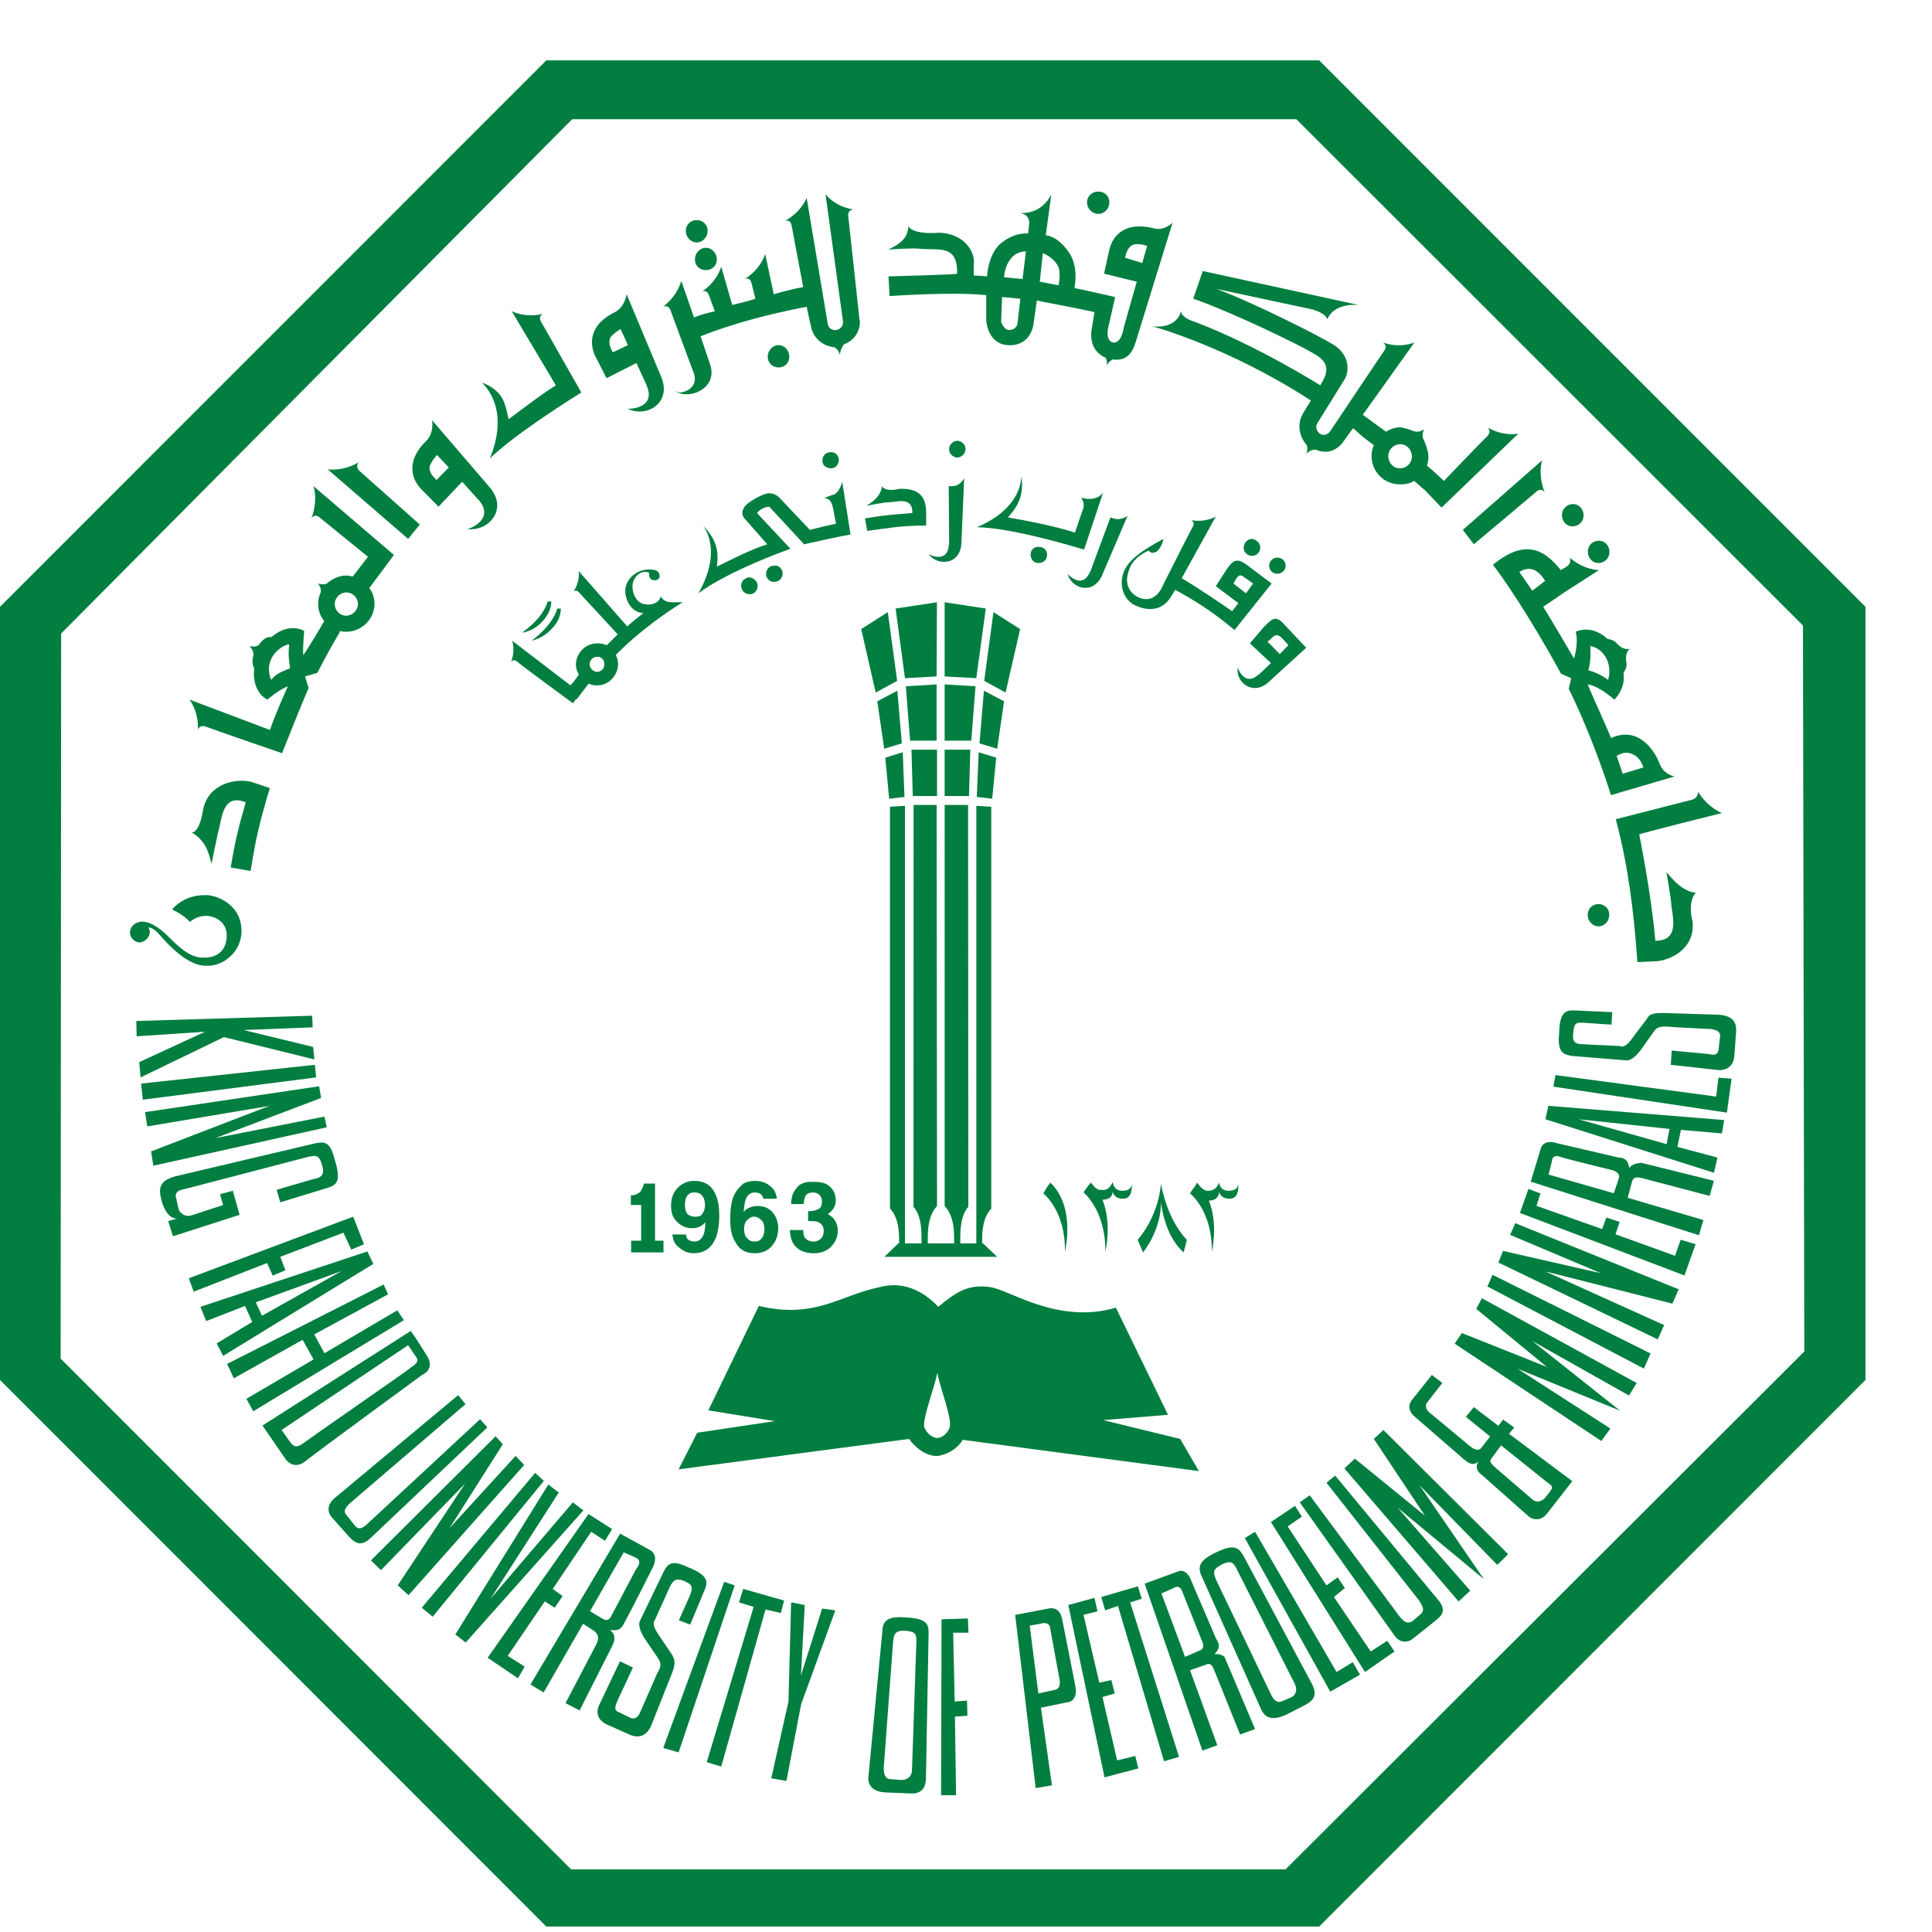 <?xml version="1.0" encoding="utf-8"?>
<!-- Generator: Adobe Illustrator 16.0.4, SVG Export Plug-In . SVG Version: 6.00 Build 0)  -->
<!DOCTYPE svg PUBLIC "-//W3C//DTD SVG 1.1//EN" "http://www.w3.org/Graphics/SVG/1.1/DTD/svg11.dtd">
<svg version="1.1" id="Layer_1" xmlns="http://www.w3.org/2000/svg" x="0px" y="0px"
	 width="300px" height="300px" viewBox="0 0 160 150"
	 xml:space="preserve">
<g>
	<g>
		<polygon fill="#017E40" points="136.693,107.088 123.603,100.574 123.181,101.541 136.14,108.342 		"/>
		<path fill="#017E40" d="M109.249,0H45.242L0,45.251v64.032l45.242,45.264h64.007l45.242-45.264V45.251L109.249,0z
			 M149.424,106.926l-42.962,42.887H47.296L5.022,107.514l0.041-60.049L47.386,4.873h59.973l41.955,41.929L149.424,106.926z"/>
		<g>
			<g>
				<g>
					<path fill="#017E40" d="M71.816,38.967c1.741-0.229,2.797-0.445,4.885-0.445v-1.109c-0.02-1.332-0.626-1.997-2.24-1.927
						c0,0-1.086,0.304-1.435-0.223c0,0,0.036,0.372-0.373,0.894c-0.281,0.367-0.903,0.734-0.903,0.734s1.439-0.293,1.797-0.293
						c0.676,0,2.062-0.518,2.011,0.891h-0.023c-0.588,0.076-1.77,0.076-3.899,0.444L71.816,38.967z"/>
					<g>
						<path fill="#017E40" d="M78.86,35.263c-0.111,0-0.201,0-0.29,0l0.033,4.81h-0.022c-0.071,1.625-1.599,0.885-1.678,0.816
							c0.766,1.035,2.624,0.886,2.715-0.893l0.231-5.396C79.849,34.6,79.526,35.263,78.86,35.263z"/>
						<path fill="#017E40" d="M79.229,32.895c0.37,0,0.706-0.286,0.723-0.658c0.039-0.371-0.243-0.668-0.625-0.738
							c-0.373,0-0.705,0.289-0.724,0.663C78.57,32.529,78.86,32.824,79.229,32.895z"/>
					</g>
				</g>
				<g>
					<path fill="#017E40" d="M92.229,37.933c-0.096,0-0.174-0.083-0.268-0.083l-1.678,4.518h-0.023
						c-0.622,1.479-1.808,0.217-1.85,0.15c0.34,1.257,2.111,1.771,2.852,0.145l2.123-4.958C93.385,37.704,92.87,38.15,92.229,37.933
						z"/>
					<path fill="#017E40" d="M85.993,41.627c0.39,0,0.704-0.223,0.723-0.67c0.022-0.367-0.277-0.662-0.643-0.662
						c-0.372-0.073-0.703,0.221-0.725,0.594C85.332,41.33,85.63,41.627,85.993,41.627z"/>
					<path fill="#017E40" d="M91.356,35.789c0,0-0.476,0.809-1.814,0.43c0,0,0.33,0.447,0.167,0.896
						c-0.056,0.146-0.37,1.035-0.686,1.994c-1.565-0.518-4.209-1.033-5.555-1.26c0,0,0.569-0.588,0.842-1.184
						c0.503-1.031,0.283-2.211,0.283-2.211c-0.041,0.592-0.25,2.734-3.698,4.216c0,0,2.214-0.149,8.885,1.845L91.356,35.789z"/>
				</g>
				<g>
					<path fill="#017E40" d="M108.175,48.643l-2.017-2.136c-0.594-0.518-0.848-0.221-1.515,0.443l-1.133,1.331l1.742,1.629
						l-0.999,0.959h-0.037c-1.125,1.033-1.711-0.518-1.711-0.594c-0.194,1.187,1.196,2.367,2.493,1.266L108.175,48.643z
						 M104.973,48.137l0.351-0.295c0.268-0.302,0.476-0.302,0.765-0.079l0.614,0.665l-0.719,0.738L104.973,48.137z"/>
					<path fill="#017E40" d="M103.687,41.035c0.365,0,0.679-0.297,0.679-0.666c0.025-0.373-0.298-0.67-0.664-0.74
						c-0.387,0-0.687,0.298-0.708,0.74C102.994,40.738,103.314,41.035,103.687,41.035z"/>
					<path fill="#017E40" d="M105.771,42.518c0.388,0,0.702-0.302,0.702-0.668c0-0.372-0.3-0.67-0.683-0.67
						c-0.37,0-0.686,0.298-0.686,0.67C105.103,42.216,105.4,42.518,105.771,42.518z"/>
					<path fill="#017E40" d="M103.142,41.697c-0.662-0.44-1.01-0.367-1.547,0.443l-0.909,1.407l1.871,1.399l-0.514,0.674
						c-0.738-0.523-3.035-2.073-4.179-2.734l2.822-5.107c0,0-0.842,0.521-2.05,0.297c0,0,0.372,0.152,0.156,0.516
						c-0.059,0.079-2.606,5.104-2.631,5.183c-0.626,1.103-1.51,0.882-1.942,0.664c-0.858-0.448-0.963-1.261-0.846-1.776
						c0.11-0.521,0.317-1.405,1.755-2.072c0,0,0.216,0.367,0.667,0.078c0.417-0.299,0.557-1.039,0.557-1.039
						c-0.634,0.367-2.81,1.406-3.289,2.738c-0.505,1.328,0.212,2.51,1.047,2.809c0.489,0.221,1.999,0.734,2.9-0.816l0.314-0.514
						c1.468,0.811,2.866,1.621,4.913,3.328l3.074-3.85L103.142,41.697z M102.151,43.324l0.252-0.438
						c0.224-0.303,0.336-0.303,0.65-0.074l0.72,0.512l-0.588,0.812L102.151,43.324z"/>
				</g>
				<g>
					<path fill="#017E40" d="M68.846,33.785c0.37,0,0.648-0.373,0.625-0.736c-0.035-0.371-0.364-0.668-0.734-0.593
						c-0.391,0-0.667,0.368-0.629,0.739C68.123,33.564,68.458,33.785,68.846,33.785z"/>
					<path fill="#017E40" d="M62.115,44.211c0.37,0,0.651-0.365,0.631-0.733c-0.034-0.372-0.373-0.665-0.739-0.665
						c-0.363,0.074-0.67,0.365-0.626,0.735C61.42,43.99,61.729,44.211,62.115,44.211z"/>
					<path fill="#017E40" d="M64.19,43.178c0.364,0,0.643-0.365,0.625-0.736c-0.033-0.375-0.365-0.667-0.737-0.592
						c-0.393,0-0.669,0.366-0.63,0.734C63.471,42.957,63.802,43.249,64.19,43.178z"/>
					<path fill="#017E40" d="M69.235,38.371c-1.089,0.221-2.163,0.514-2.163,0.514l-2.442-2.582c0,0-0.369-0.514-1.051-0.443
						c-0.444,0.07-1.238,0.516-1.611,0.807c-0.402,0.295-0.698,0.822-0.313,1.267l1.886,2.14c-1.573,0.518-2.941,1.258-4.175,1.852
						c0,0,0.131-0.814,0-1.408c-0.224-1.182-1.112-1.924-1.112-1.924c0.333,0.447,1.425,2.297-0.417,5.545
						c0,0,1.939-1.619,7.624-3.695l-2.767-2.953c0.15-0.227,0.613-0.527,1.015-0.527l2.882,3.111
						c1.023-0.221,2.625-0.593,3.845-0.812l-0.687-4.367c0,0-0.165,0.742-0.625,1.037c-0.523,0.15-0.977,0.373-0.977,0.373
						s0.603-0.299,0.832,0.738L69.235,38.371z"/>
				</g>
				<g>
					<path fill="#017E40" d="M56.54,44.877h-0.887c-0.779,0-0.929-0.518-0.929-0.518c-0.078,0.518-0.721,0.816-1.369,0.671
						c-0.536-0.083-0.943-0.671-0.977-1.409c-0.018-0.883,0.775-1.48,1.388-1.18c-0.075,0.297,0.107,0.587,0.29,0.587
						c0.243,0.077,0.589,0,0.571-0.366c-0.033-0.371-0.366-0.446-0.381-0.446c-1.259-0.292-2.405,0.597-2.461,1.63
						c-0.04,0.961,0.611,1.923,1.499,1.923c-0.484,0.372-0.941,0.738-1.334,1.112l-4.026-4.59c0,0,0.148,0.814-0.426,1.699
						c0,0,0.221-0.216,0.456,0.073c0.189,0.226,2.133,2.294,3.203,3.477c-0.388,0.368-0.683,0.672-0.902,0.888
						c-0.209-0.072-0.428-0.146-0.668-0.146c-0.961-0.069-1.811,0.669-1.886,1.629c-0.033,0.365,0.075,0.666,0.239,0.959
						c-0.22,0.295-0.474,0.672-0.701,0.888l-4.825-3.699c0,0,0.294,0.817-0.098,1.773c0,0,0.171-0.297,0.471-0.073
						c0.312,0.299,4.659,3.479,4.659,3.479l0.221-0.299c0.052,0,0.108-0.077,0.127-0.077c0.13-0.142,0.551-0.74,0.961-1.249
						c0.167,0.07,0.354,0.146,0.551,0.146c0.966,0.074,1.793-0.667,1.873-1.631c0.033-0.295-0.037-0.592-0.183-0.887
						C52.949,47.25,55.312,45.621,56.54,44.877z M49.403,50.646c-0.354-0.07-0.593-0.371-0.574-0.663
						c0.017-0.372,0.317-0.595,0.667-0.595c0.329,0,0.59,0.299,0.548,0.668C50.034,50.43,49.731,50.646,49.403,50.646z"/>
					<g>
						<path fill="#017E40" d="M43.229,47.393c0,0,1.699-1.106,2.129-2.586h0.291c0,0,0.094,0.738-0.7,1.625
							C44.168,47.319,43.229,47.393,43.229,47.393z"/>
						<path fill="#017E40" d="M44.021,48.058c0,0,1.703-1.177,2.132-2.661h0.287c0,0,0.079,0.811-0.697,1.623
							C44.963,47.908,44.021,48.058,44.021,48.058z"/>
					</g>
				</g>
			</g>
			<g>
				<path fill="#017E40" d="M70.251,12.93c-0.074-0.584,0.429-0.584,0.429-0.584c-1.558-0.229-2.314-1.26-2.314-1.26l1.442,10.499
					c0.056,0.368-0.183,0.667-0.52,0.744c-0.376,0.067-0.69-0.153-0.739-0.522l-1.743-10.423c0,0-0.436,1.181-1.824,1.919
					c0,0,0.464-0.217,0.576,0.37c0.032,0.218,0.532,2.812,0.96,5.099c-0.831,0.154-1.667,0.37-2.44,0.598l-0.705-3.328
					c0,0-0.367,1.256-1.701,2.067c0,0,0.442-0.22,0.574,0.376c0.056,0.221,0.202,0.812,0.313,1.254
					c-0.648,0.219-1.33,0.37-1.92,0.518l-0.91-3.176c0,0-0.285,1.176-1.583,2.062c0,0,0.426-0.216,0.592,0.376
					c0.072,0.221,0.462,1.256,0.462,1.256c-0.597,0.142-1.203,0.291-1.725,0.516l-1.056-3.033c0,0-0.257,1.188-1.51,2.147
					c0,0,0.443-0.224,0.623,0.3c0.042,0.144,1.943,5.246,1.943,5.246c0.212,0.594-0.031,1.409-1.128,1.553
					c-0.148,0-0.292-0.073-0.442-0.144c0.294,0.216,0.611,0.296,0.943,0.296c1.13,0,2.423-0.887,1.995-2.371l-0.823-2.437
					c2.619-1.04,5.703-1.856,8.786-2.443c0.194,0.961,0.358,1.62,0.358,1.62c0.146,0.896,0.884,1.559,1.748,1.704
					c0.485,0,0.653,0.672,0.653,0.672c0-0.366,0.205-0.746,0.332-0.892c0.851-0.295,1.369-1.111,1.313-1.996l-0.02,0.073
					C71.191,21.585,70.303,13.303,70.251,12.93z"/>
				<path fill="#017E40" d="M90.955,12.714c0.518,0,0.917-0.442,0.917-0.962c0-0.522-0.399-0.889-0.917-0.889
					c-0.507,0-0.933,0.366-0.933,0.889C90.022,12.271,90.448,12.714,90.955,12.714z"/>
				<path fill="#017E40" d="M122.056,40.072l-0.911-1.188l6.562-5.759c0,0-0.383,1.179,0.227,2.663c0,0-0.242-0.445-0.688-0.077
					C126.824,36.08,122.056,40.072,122.056,40.072z"/>
				<path fill="#017E40" d="M34.763,38.441L33.8,39.629l-6.669-5.765c0,0,1.235,0.22,2.603-0.597c0,0-0.383,0.297,0.042,0.739
					L34.763,38.441z"/>
				<path fill="#017E40" d="M57.698,15.078c0.499,0,0.905-0.443,0.905-0.959c0-0.52-0.406-0.891-0.905-0.891
					c-0.5,0-0.902,0.371-0.902,0.891C56.796,14.635,57.199,15.078,57.698,15.078z"/>
				<path fill="#017E40" d="M58.456,17.371c0.503,0,0.91-0.365,0.91-0.887c0-0.516-0.406-0.964-0.91-0.964
					c-0.5,0-0.906,0.448-0.906,0.964C57.549,17.006,57.956,17.371,58.456,17.371z"/>
				<path fill="#017E40" d="M64.479,25.43c0.503,0,0.888-0.367,0.888-0.887c0-0.51-0.385-0.961-0.888-0.961
					c-0.496,0-0.901,0.451-0.901,0.961C63.579,25.062,63.984,25.43,64.479,25.43z"/>
				<path fill="#017E40" d="M20.755,67.132c0.429-2.659,0.687-3.841,1.589-6.868l-1.555-0.521c-1.309-0.295-3.47,0.15-3.952,2.214
					c0,0-0.242,1.928-0.963,2.007c0,0,0.483,0.143,1.041,0.954c0.365,0.518,0.604,1.628,0.604,1.628s0.426-2.146,0.553-2.661
					c0.306-0.958,0.306-3.253,2.277-2.437l0,0c-0.221,0.886-0.723,2.213-1.242,5.397L20.755,67.132z"/>
				<path fill="#017E40" d="M51.893,19.369c0,0-0.129,1.034-0.958,1.478c-1.995,0.96-2.197,2.443-1.648,3.624l0.946,1.848
					l2.472-1.256l0.817,1.775l0.02,0.073c0.85,1.919-1.462,1.993-1.593,1.919c1.551,0.817,3.754-0.438,2.792-2.66L51.893,19.369z
					 M50.754,24.176c-0.263-0.448-0.356-0.812-0.225-1.184c0.126-0.298,0.864-0.74,0.864-0.74l0.611,1.33L50.754,24.176z"/>
				<path fill="#017E40" d="M35.78,29.797c0,0,0.202,1.025-0.466,1.701c-1.604,1.551-1.345,3.027-0.455,3.987l1.457,1.476
					l1.958-2.068l1.331,1.482h0.018c1.42,1.629-0.757,2.438-0.925,2.438c1.743,0.227,3.434-1.623,1.846-3.469L35.78,29.797z
					 M36.15,34.752c-0.389-0.377-0.59-0.668-0.576-1.035c0.022-0.371,0.612-1.039,0.612-1.039l0.981,1.039L36.15,34.752z"/>
				<path fill="#017E40" d="M44.818,21.658c-0.296-0.515,0.164-0.668,0.164-0.668c-1.514,0.374-2.604-0.217-2.604-0.217l3.657,6.138
					c-0.959,0.591-2.439,1.692-3.916,2.81c0,0-0.236-1.329-0.595-1.851c-0.588-0.884-1.605-1.179-1.605-1.179
					c0.592,0.592,2.18,2.509,0.648,6.287c0,0,1.46-1.631,7.575-5.477C48.142,27.502,45.115,22.176,44.818,21.658z"/>
				<path fill="#017E40" d="M97.109,13.447c0,0-0.742,0.744-1.627,0.443c-2.163-0.514-3.271,0.445-3.61,1.773l-0.441,2l2.711,0.665
					l-1.07,3.771c0,0-0.182,1.408-0.921,1.264c-0.72-0.226-0.313-1.481-0.313-1.481l0.512-2.284c0,0-2.953-0.672-3.377-0.746
					c0,0,0.443-1.846-0.561-3.102c-0.913-1.26-1.804-1.26-1.804-1.26l0.458-3.404c0,0-0.664,1.628-2.545,1.554h-0.019
					c-0.019,0-0.019,0,0,0c0.275,0.074,0.83,0.216,0.719,1.033l-0.074,0.663c0,0-1.168-0.145-2.351,0.895
					c-0.997,0.954-1.051,2.658-1.051,2.658s-0.849-0.074-1.107-0.074l0.02-1.261c-0.095-1.033-1.041-2.218-2.886-2.284
					c0,0-2.05,0.221-2.547-0.523c0,0,0,0.668-0.443,1.115c-0.482,0.514-1.235,0.803-1.235,0.803s2.062-0.144,2.58-0.068
					c1.738,0.154,3.166-0.365,3.14,2.068c0,0.076-5.684,0.225-5.684,0.225l0.085,1.629c0,0,5.27-0.376,8.008-0.074v2.068
					c0,0,0.07,1.926,1.747,2.07c1.948,0.146,2.162-1.7,2.162-1.7l0.281-1.997c1.014,0.224,3.158,0.592,4.772,0.962l-0.227,1.405
					c0,0-0.388,1.703,1.132,2.361c0.165,0.229,0.146,0.524,0.085,0.67c0,0,0.208-0.366,0.522-0.516
					c1.168,0.149,1.638-0.521,1.94-1.555C94.09,23.213,96.939,13.968,97.109,13.447z M84.259,21.807c0,0-0.071,0.522-0.683,0.522
					c-0.44,0-0.667-0.671-0.667-0.671l0.078-2.061l1.515,0.141L84.259,21.807z M84.683,18.108l-1.531-0.145
					c0.085-1.108,0.681-2.144,1.811-2.144L84.683,18.108z M87.662,18.629l-1.551-0.3l0.251-2.36c0.58,0.216,1.058,0.66,1.279,1.111
					C87.882,17.664,87.662,18.629,87.662,18.629z M93.161,16.338c0.137-0.518,0.261-0.817,0.596-1.037
					C94.261,15.078,95,15.375,95,15.375l-0.403,1.408L93.161,16.338z"/>
				<path fill="#017E40" d="M14.252,70.318c1.067,0.514,1.475,1.033,1.475,1.033c1.188-1.033,3.012-0.367,3.049,1.038
					c0.032,1.769-1.37,1.917-1.807,1.917c-0.505,0-1.277,0.072-2.98-1.703c-1.864-1.844-2.714-1.252-3.064-0.887c0,0,0,0,0.019,0
					c-0.117,0.152-0.183,0.301-0.183,0.521c0.014,0.445,0.38,0.812,0.846,0.812c0.445-0.073,0.813-0.446,0.799-0.884
					c0-0.148-0.056-0.221-0.116-0.367c0.411,0.07,0.598,0.219,1.369,1.111c1.648,1.767,2.793,2.14,3.624,2.066
					c1.164,0,2.757-1.107,2.718-2.959c-0.06-2.221-2.217-2.955-3.083-2.884C15.137,69.134,14.252,70.318,14.252,70.318z"/>
				<path fill="#017E40" d="M123.178,30.386c0,0,0.411,0.291-0.016,0.745c-0.614,0.59-3.583,3.695-3.583,3.695
					c-0.25-0.227-0.764-0.742-1.405-1.262c0.075-0.219,0.126-0.516,0.126-0.74c0.01-0.518-0.385-1.403-0.385-1.403
					c-0.25-0.372,0.031-0.886,0.031-0.886s-0.383,0.371-0.959,0.142c-0.312-0.142-0.645-0.216-1.018-0.291
					c-0.443,0-0.841,0.149-1.181,0.365c-0.426-0.29-1.925-1.401-1.925-1.401l4.273-5.986c0,0-1.149,0.517-2.625,0
					c0,0,0.443,0.219,0.131,0.67c-0.262,0.366-4.456,6.644-4.456,6.644c-0.188,0.302-0.588,0.454-0.892,0.229
					c-0.287-0.229-0.376-0.598-0.179-0.889l2.159-3.475c0.497-0.667,0.589-2.144-0.904-3.035c-1.213-0.738-6.615-3.474-9.635-4.582
					l7.952,1.7c0.998,0.289,1.186,0.663,1.237,0.815c0,0,0.392-1.333,2.588-1.186l-12.903-2.808l-0.792,2.29
					c2.383,0.809,6.693,2.807,9.265,4.142c1.141,0.663,2.513,1.112,1.254,3.031c0,0-5.139-3.258-10.374-5.253
					c0,0-1.103-0.294-1.156-0.885c0,0-0.249,1.479-2.37,1.25c0,0,6.301,1.704,13.124,6.147l-0.63,1.029
					c-0.491,0.817-0.389,1.778,0.172,2.521c0.326,0.299,0.071,0.888,0.071,0.888c0.216-0.302,0.604-0.372,0.789-0.372
					c0.835,0.372,1.68,0.145,2.239-0.595l0,0l0.852-1.181c0,0,0.333,0.29,0.832,0.737c0.187,0.149,0.495,0.37,0.888,0.667
					c-0.116,0.296-0.188,0.591-0.188,0.889c0,1.33,1.056,2.363,2.345,2.363c0.447,0,0.841-0.07,1.186-0.291
					c0.48,0.437,0.828,0.734,0.854,0.734l1.413,1.48l6.366-6.135C125.751,30.906,124.549,31.198,123.178,30.386z M115.933,33.785
					c-0.536,0-0.961-0.439-0.961-1.031c0-0.518,0.452-0.967,0.981-0.967c0.544,0,0.977,0.449,0.977,1.037
					C116.911,33.346,116.497,33.785,115.933,33.785z"/>
				<g>
					<path fill="#017E40" d="M132.383,71.717c0.496,0,0.891-0.436,0.891-0.957c0-0.514-0.396-0.888-0.891-0.888
						c-0.497,0-0.898,0.374-0.898,0.888C131.485,71.281,131.886,71.717,132.383,71.717z"/>
					<path fill="#017E40" d="M139.164,68.394c-0.519-0.372-1.159-1.181-1.159-1.181s0.35,2,0.388,2.51
						c0.071,1.109,0.81,3.188-1.312,3.188v-0.078c-0.321-3.77-1.327-8.727-1.327-8.727c-0.03-0.067,6.849-1.772,6.849-1.772
						s-1.182-0.446-1.976-1.775c0,0,0.044,0.512-0.492,0.665l-6.324,1.621c0.112,0.447,0.238,0.895,0.37,1.484l0,0
						c0.519,2.217,1.091,5.469,1.42,10.349l1.622-0.073c1.353-0.146,3.187-1.183,2.946-3.322c0,0-0.46-1.484,0.269-2.371
						C140.437,68.91,139.958,68.984,139.164,68.394z"/>
					<path fill="#017E40" d="M130.224,38.592c0.491,0,0.91-0.363,0.92-0.888c0.016-0.515-0.364-0.96-0.869-0.96
						c-0.492,0-0.899,0.371-0.924,0.885C129.34,38.15,129.724,38.592,130.224,38.592z"/>
					<path fill="#017E40" d="M132.371,41.627c0.493,0,0.903-0.37,0.917-0.889c0.019-0.517-0.364-0.958-0.864-0.958
						c-0.506,0-0.924,0.37-0.924,0.888C131.485,41.18,131.864,41.627,132.371,41.627z"/>
					<path fill="#017E40" d="M137.446,58.263c-0.531-1.405-1.939-3.103-4.028-2.141c-0.216-0.599-1.644-3.702-1.934-4.44
						c0.861,0.075,2.213,1.256,2.213,1.256s0.961-0.889,0.754-2.214c0,0,0.317-0.448,0.246-0.813
						c-0.172-0.96,0.306-1.188,0.306-1.188s-0.552,0.228-1.164-0.511c-0.22-0.229-0.716-0.304-0.716-0.304
						c-1.371-1.256-2.625-0.589-2.625-0.589c0.254,0.962-0.146,2.215-0.146,2.215c-1.592-2.732-2.549-4.283-2.549-4.283l1.74-1.188
						l2.878-1.848c0,0-1.238,0-2.428-1.036c0,0,0.228,0.447-0.261,0.744c-0.088,0.076-0.253,0.143-0.473,0.292
						c-1.406-1.774-3.008-2.587-5.623-0.441c1.718,2.216,4.202,6.362,5.641,9.023l0.842,0.366l-0.201,0.885
						c2.091,4.221,3.497,8.8,3.497,8.8l5.269-1.545C138.687,59.304,137.779,59.152,137.446,58.263z M131.7,48.502
						c0,0,0.869,0.073,1.373,1.109c0.417,0.965,0.09,1.697,0.09,1.697s-0.44-0.439-1.63-0.811
						C131.533,50.498,131.794,49.831,131.7,48.502z M125.825,42.367c0.942-0.593,1.643-0.076,2.136,0.738l-1.062,0.814
						L125.825,42.367z M134.385,59.077l-0.503-1.479c0.532-0.3,0.92-0.37,1.462-0.068c0.554,0.289,0.755,1.029,0.755,1.029
						L134.385,59.077z"/>
				</g>
				<path fill="#017E40" d="M32.623,40.957l-6.656-5.694c0,0,0.403,1.193-0.182,2.67c0,0,0.24-0.444,0.678-0.083l4.012,3.26
					l-1.256,1.629h0.033c-0.182,0-0.364-0.076-0.549-0.076c-0.646,0-1.22,0.295-1.642,0.662c-0.28,0.153-0.724,0-0.724,0
					s0.313,0.371,0.22,0.739c-0.13,0.296-0.206,0.593-0.206,0.967c0,0.515,0.187,1.036,0.502,1.401
					c-0.368,0.666-1.722,2.887-1.739,2.808c-0.052-0.597,0.077-1.989,0.077-1.989c-0.816-0.448-1.871-0.23-2.714,0.513
					c-0.376-0.075-0.76,0.221-1.059,0.665c-0.328,0.215-0.757,0.074-0.757,0.074s0.37,0.373,0.331,0.737
					c-0.123,0.448-0.106,0.817,0.06,1.112c-0.13,1.11,0.236,2.144,1.089,2.586c0,0,0.829-0.738,1.701-1.106
					c0,0-1.018,2.222-1.483,3.62l-6.667-2.514c0,0,0.772,0.963,0.701,2.514c0,0,0.071-0.438,0.611-0.291
					c0.537,0.216,6.353,2.217,6.353,2.217s1.616-4.069,2.2-5.402l-0.293-0.956l1.018-0.295c0.645-1.256,1.256-2.368,1.79-3.259
					l0.093-0.215c0.168,0.069,0.334,0.069,0.503,0.069c1.271,0,2.329-1.033,2.348-2.289c0-0.519-0.164-0.967-0.427-1.335
					L32.623,40.957z M23.305,50.646c-0.519,0.223-0.846,0.662-0.846,0.662c-0.317-0.732-0.191-1.398,0.051-1.841
					c0.235-0.448,0.87-1.04,1.442-1.112c0,0-0.077,0.595-0.037,1.112c0.037,0.363,0.108,0.884,0.108,0.884
					S23.604,50.498,23.305,50.646z M28.667,45.989c-0.519,0-0.948-0.444-0.948-0.959c0-0.519,0.445-0.967,0.97-0.967
					c0.529,0,0.958,0.448,0.958,0.967C29.625,45.545,29.199,45.989,28.667,45.989z"/>
			</g>
		</g>
		<g>
			<path fill="#017E40" d="M130.213,117.662l-5.242-3.92l0.429-0.518l-0.917-0.66l-0.392,0.516l-2.032-1.547l-0.665,0.803
				l2.011,1.629l-0.75,0.965c-0.301,0.369-0.894-0.146-0.894-0.146l-3.295-2.736c-0.531-0.373-0.34-0.816-0.34-0.816l1.323-1.699
				l-0.87-0.666c0,0-1.532,1.922-1.583,1.992c-0.723,0.816,0.183,1.479,0.183,1.479l4.098,3.553c0.596,0.514,0.893,0.367,1.17,0.152
				c-0.462,0.662,0.277,1.105,0.277,1.105l3.917,3.477c0,0,0.817,0.588,1.495-0.297L130.213,117.662z M128.445,118.402
				c-0.033,0.074-0.511,0.666-0.511,0.666c-0.513,0.52-0.977,0.152-0.977,0.152l-3.015-2.592c-0.519-0.443-0.593-0.588-0.445-0.814
				l0.816-1.115l3.695,2.963C128.262,117.887,128.715,118.033,128.445,118.402z"/>
			<path fill="#017E40" d="M133.526,78.822l-3.313-0.15c-0.601,0-1.065,0.291-1.086,1.846c-0.16,1.556,0.24,1.773,0.996,1.927
				l4.549,0.37c0,0,0.462,0.146,1.226-0.887l1.158-1.623c0.348-0.379,0.763-0.303,1.844-0.227l2.851,0.146
				c0.329,0.081,0.718,0.146,0.702,0.591l-0.123,1.036c-0.022,0.44-0.283,0.594-0.799,0.44l-3.087-0.288l-0.074,1.183l4.007,0.438
				c0.925,0,1.238-0.662,1.261-1.26l0.144-1.994c0.033-0.887-0.495-1.258-1.405-1.333l-4.47-0.142c-0.734,0-1.238,0-1.439,0.367
				l-1.334,1.778c-0.63,0.888-0.977,0.587-0.977,0.587l-3.031-0.146c-0.72,0-0.928-0.223-0.835-0.964
				c0.075-0.735,0.137-0.885,0.983-0.807l2.178,0.146L133.526,78.822z"/>
			<polygon fill="#017E40" points="140.421,98.039 139.184,97.672 138.72,98.998 133.789,97.221 134.13,96.193 133.035,95.83 
				132.681,96.787 127.246,94.863 127.577,93.836 126.579,93.463 125.874,95.451 139.5,100.629 			"/>
			<polygon fill="#017E40" points="143.403,84.332 142.315,84.25 142.125,85.814 128.815,84.031 128.647,84.992 143.012,87.143 			
				"/>
			<polygon fill="#017E40" points="135.547,109.537 122.724,102.514 122.256,103.396 128.099,108.201 121.065,105.396 
				120.471,106.277 132.614,114.336 133.367,113.307 125.678,108.352 134.166,111.828 126.902,106.059 134.903,110.57 			"/>
			<path fill="#017E40" d="M135.991,92.566l5.593,1.475l0.354-1.254l-5.987-1.482c0,0-0.809,0-1.011,0.441
				c-0.06-0.291-0.138-0.881-0.892-0.881l-5.07-1.182c0,0-1.173-0.447-1.402,0.514l-0.809,2.662l13.929,4.436l0.373-1.258
				l-6.268-1.84l0.354-1.338C135.29,92.418,135.618,92.492,135.991,92.566z M133.647,93.82l-5.399-1.547l0.277-1.111
				c0,0,0-0.592,0.637-0.371c0.671,0.219,4.313,1.104,4.313,1.104s0.734,0.158,0.597,0.672L133.647,93.82z"/>
			<polygon fill="#017E40" points="124.088,99.557 137.286,105.92 137.818,104.738 127.984,100.295 138.5,102.961 139.02,101.775 
				125.489,96.301 125.061,97.268 132.584,100.443 124.472,98.594 			"/>
			<path fill="#017E40" d="M142.602,88.865l0.189-1.107l-14.562-1.178l-0.243,1.111l13.955,4.434l0.291-1.26l-3.317-0.887
				l0.294-1.406L142.602,88.865z M138.02,89.752l-7.295-2.061l7.536,0.803L138.02,89.752z"/>
			<g>
				<polygon fill="#017E40" points="26.076,83.182 26.184,84.225 11.831,86.072 11.685,84.738 				"/>
				<polygon fill="#017E40" points="26.426,84.959 12.014,87.102 12.196,88.285 22.307,86.586 12.513,90.354 12.699,91.539 
					27.061,88.357 26.869,87.471 17.851,89.248 26.594,85.926 				"/>
				<polygon fill="#017E40" points="11.644,84.225 18.542,80.889 26.038,82.738 25.931,81.702 20.163,80.301 25.894,80.08 
					25.855,79.117 11.291,79.553 11.315,80.822 16.982,80.444 11.531,82.961 				"/>
				<path fill="#017E40" d="M19.845,95.607l-0.566-1.992l-1.06,0.289l0.258,0.889l-2.696,0.885
					c-0.406,0.082-0.882-0.148-0.999-0.584l-0.201-0.891c-0.15-0.52,0.333-0.67,0.756-0.74l10.186-2.658
					c0.696-0.146,0.939-0.146,1.182,0.803c0.204,0.746-0.22,0.967-0.775,1.041l-3.016,0.885l0.297,1.039l3.849-1.178
					c0.79-0.227,1.199-0.521,0.719-2.156c-0.389-1.547-0.719-1.77-1.703-1.547l-11.604,2.736c-0.939,0.297-1.41,0.658-1.147,1.775
					c0,0,0.331,1.779,1.364,1.699l-0.757,0.223l0.391,1.256L19.845,95.607z"/>
			</g>
			<path fill="#017E40" d="M109.853,117.793l7.616,9.686c0.414,0.596,0.503,0.885,0.198,1.188l-0.679,0.582
				c-0.465,0.297-0.81,0-1.181-0.51l-7.342-9.906l-0.823,0.586l7.781,10.943c0.42,0.666,1.051,0.742,1.55,0.373l1.869-1.486
				c0.543-0.439,0.94-0.812,0.364-1.625l-8.633-10.42L109.853,117.793z"/>
			<path fill="#017E40" d="M76.902,130.289c0.019-0.744-0.129-1.256-1.812-1.334c-1.62-0.146-1.976,0.293-2.013,1.104l-1.163,12.135
				c-0.06,0.889,0.682,1.256,1.592,1.256l1.77,0.07c0.903,0.074,1.354-0.289,1.405-1.176L76.902,130.289z M74.669,142.412
				l-0.923-0.068c-0.468,0-0.576-0.521-0.557-0.963l0.775-10.428c0.072-0.664,0.172-0.961,1.112-0.895
				c0.755,0.084,0.845,0.303,0.812,0.969l-0.364,10.648C75.497,142.125,75.105,142.412,74.669,142.412z"/>
			<path fill="#017E40" d="M102.981,123.85c-0.391-0.662-0.772-1.031-2.259-0.291c-1.476,0.668-1.543,1.258-1.197,1.996
				l4.956,11.094c0.406,0.805,1.201,0.736,2.014,0.365l1.59-0.811c0.809-0.445,0.975-0.887,0.59-1.699L102.981,123.85z
				 M106.989,135.537l-0.85,0.373c-0.41,0.141-0.678-0.152-0.887-0.594l-4.53-9.461c-0.276-0.668-0.312-0.893,0.541-1.334
				c0.679-0.295,0.888-0.15,1.201,0.51l4.754,9.4C107.418,134.793,107.4,135.316,106.989,135.537z"/>
			<polygon fill="#017E40" points="80.116,137.09 80.087,135.838 79.064,135.91 78.938,130.215 80.206,130.215 80.153,129.033 
				77.973,129.105 77.939,143.67 79.177,143.67 79.083,137.164 			"/>
			<path fill="#017E40" d="M89.047,134.576l-1.095-5.543c0,0-0.164-1.035-1.125-0.818l-2.754,0.523l1.699,14.344l1.345-0.23
				l-0.912-6.426l2.158-0.447C88.362,135.979,89.325,135.979,89.047,134.576z M87.346,134.951l-1.353,0.295l-0.718-5.621l0.89-0.152
				c0.443-0.148,0.753,0,0.791,0.297l0.812,4.438C87.768,134.207,87.863,134.867,87.346,134.951z"/>
			<polygon fill="#017E40" points="94.271,141.451 94.019,140.422 92.517,140.785 91.301,135.537 92.319,135.246 92.037,134.133 
				91.04,134.355 89.732,128.738 90.891,128.436 90.637,127.328 88.472,127.922 91.473,142.193 			"/>
			<polygon fill="#017E40" points="115.486,131.77 114.882,130.883 113.518,131.77 110.469,127.256 111.374,126.514 
				110.781,125.627 109.853,126.293 106.636,121.412 107.817,120.6 107.243,119.711 105.252,121.045 113.042,133.469 			"/>
			<polygon fill="#017E40" points="112.627,133.689 112.033,132.652 110.688,133.469 103.939,121.855 103.091,122.375 
				110.166,135.096 			"/>
			<polygon fill="#017E40" points="97.643,140.494 93.594,127.703 94.556,127.402 94.236,126.375 91.205,127.256 91.525,128.363 
				92.586,127.998 96.401,140.861 			"/>
			<polygon fill="#017E40" points="124.9,123.711 114.565,113.424 113.775,114.166 118.007,120.525 112.201,115.795 
				111.336,116.611 120.794,127.623 121.761,126.734 115.751,119.865 122.89,125.779 117.564,118.008 123.997,124.598 			"/>
			<path fill="#017E40" d="M100.558,133.322l2.144,5.322l1.237-0.449l-2.531-5.982c0,0-0.373-0.299-0.835-0.223
				c0.201-0.221,0.618-0.592,0.149-1.256l-2.028-4.73c0,0-0.354-1.26-1.259-0.816l-2.64,0.959l4.782,13.828l1.235-0.441
				l-2.255-6.211l1.268-0.445C100.26,132.652,100.41,132.951,100.558,133.322z M98.139,132.213l-1.954-5.252l1.011-0.447
				c0,0,0.485-0.367,0.716,0.297c0.239,0.592,1.654,4.143,1.654,4.143s0.277,0.59-0.228,0.74L98.139,132.213z"/>
			<path fill="#017E40" d="M57.159,129.545l1.263-3.031c0.206-0.594,0.109-1.1-1.387-1.697c-1.349-0.66-1.722-0.369-2.087,0.371
				l-1.96,4.061c0,0-0.263,0.449,0.425,1.486l1.111,1.627c0.35,0.59,0.093,0.811-0.117,1.258l-1.419,3.248
				c-0.131,0.297-0.408,0.586-0.832,0.369l-0.91-0.443c-0.406-0.145-0.329-0.443-0.104-0.955l1.271-2.738l-1.069-0.52l-1.757,3.697
				c-0.335,0.812,0.187,1.332,0.722,1.559l1.81,0.809c0.832,0.369,1.461,0.07,1.808-0.738l1.704-4.287
				c0.262-0.668,0.374-1.105-0.055-1.705l-1.051-1.553c-0.65-0.963-0.3-1.18-0.3-1.18l1.239-2.74
				c0.307-0.662,0.607-0.74,1.181-0.521c0.663,0.301,0.801,0.455,0.466,1.262l-0.888,2L57.159,129.545z"/>
			<path fill="#017E40" d="M39.755,112.537l-9.243,8.582c-0.462,0.447-0.758,0.594-1.071,0.293l-0.7-0.887
				c-0.318-0.299-0.244-0.588,0.238-1.033l9.573-8.205l-0.611-0.748l-10.293,8.582c-0.555,0.521-0.555,1.105-0.152,1.557
				l1.316,1.477c0.629,0.736,1.125,0.883,1.807,0.287l9.743-9.234L39.755,112.537z"/>
			<polygon fill="#017E40" points="42.893,133.988 43.45,133.021 42.047,132.131 45.115,127.623 45.942,128.145 46.592,127.182 
				45.776,126.59 48.959,121.855 50.101,122.598 50.693,121.635 48.739,120.385 40.385,132.287 			"/>
			<polygon fill="#017E40" points="59.729,141.301 63.396,128.293 64.67,128.582 64.931,127.549 61.55,126.59 61.196,127.703 
				62.415,128.074 58.53,140.934 			"/>
			<path fill="#017E40" d="M49.305,131.328l-2.471,4.723l1.168,0.598l2.691-5.32c0.447-0.896,0-1.186-0.18-1.336
				c0.273,0,0.795,0.15,1.108-0.447c0.66-1.182,2.435-4.729,2.435-4.729s0.589-1.035-0.276-1.475l-2.422-1.332l-7.428,12.494
				l1.093,0.66l3.265-5.691l0.799,0.52C49.787,130.432,49.496,130.953,49.305,131.328z M48.862,128.436l2.793-4.877l1.017,0.445
				c0.535,0.293,0.146,0.74-0.041,1.027l-1.995,3.777c0,0-0.183,0.516-0.645,0.297L48.862,128.436z"/>
			<polygon fill="#017E40" points="59.972,126.004 60.845,126.293 56.2,140.127 54.928,139.756 			"/>
			<polygon fill="#017E40" points="44.317,116.977 45.038,117.641 35.836,128.887 34.928,128.145 			"/>
			<polygon fill="#017E40" points="41.044,113.945 30.717,124.227 31.549,125.031 38.517,117.863 32.936,126.293 33.833,127.109 
				43.412,116.318 42.695,115.574 37.222,121.566 41.641,114.611 			"/>
			<polygon fill="#017E40" points="69.177,128.363 68.085,128.215 66.33,133.76 66.646,127.922 65.518,127.703 65.297,135.91 
				63.873,142.27 65.129,142.49 66.349,136.131 			"/>
			<polygon fill="#017E40" points="45.41,117.941 37.707,130.361 38.567,131.027 48.311,120.086 47.445,119.418 40.624,127.402 
				46.275,118.604 			"/>
			<g>
				<path fill="#017E40" d="M17.945,106.252l0.533,1.035l12.441-7.617l-0.5-1.029l-13.824,4.586l0.486,1.178l3.212-1.252
					l0.594,1.326L17.945,106.252z M21.184,102.852l7.109-2.59l-6.598,3.701L21.184,102.852z"/>
				<polygon fill="#017E40" points="20.405,110.842 20.976,111.875 33.45,104.332 32.898,103.518 26.869,107.068 26.025,105.51 
					32.141,102.189 31.773,101.377 18.808,107.955 19.365,109.145 25.062,105.957 25.967,107.584 				"/>
				<path fill="#017E40" d="M34.989,108.842c0,0,1.123-0.443,0.325-1.631c-0.771-1.254-1.293-1.99-1.293-1.99l-12.285,7.836
					l1.883,2.738c0,0,0.645,1.035,1.667,0.219C26.298,115.201,34.989,108.842,34.989,108.842z M23.895,114.24l-0.574-0.816
					l10.479-7.02c0,0,0.452,0.664,0.706,1.037c0.276,0.438-0.445,0.736-0.575,0.887c-0.131,0.143-7.944,5.545-8.945,6.283
					C24.493,114.908,24.304,114.832,23.895,114.24z"/>
				<polygon fill="#017E40" points="22.12,99.598 22.585,100.637 23.634,100.199 23.211,99.084 28.442,97.086 29.092,98.488 
					30.143,98.043 29.251,95.76 15.636,100.859 16.04,101.969 				"/>
			</g>
		</g>
		<polygon fill="#017E40" points="74.312,52.199 72.653,53.082 73.226,57.008 74.688,56.561 		"/>
		<polygon fill="#017E40" points="74.762,57.299 73.314,57.748 73.636,61.148 74.904,60.998 		"/>
		<polygon fill="#017E40" points="74.946,51.164 74.17,45.396 77.593,44.877 77.565,51.019 		"/>
		<polygon fill="#017E40" points="71.321,47.098 72.522,52.352 74.3,51.387 73.522,45.695 		"/>
		<polygon fill="#017E40" points="75.016,51.831 75.37,56.338 77.565,56.338 77.565,51.682 		"/>
		<polygon fill="#017E40" points="75.486,57.086 75.591,60.923 77.6,60.923 77.6,57.086 		"/>
		<polygon fill="#017E40" points="81.484,52.199 83.152,53.082 82.582,57.008 81.118,56.561 		"/>
		<polygon fill="#017E40" points="81.048,57.299 82.502,57.748 82.167,61.148 80.896,60.998 		"/>
		<polygon fill="#017E40" points="80.854,51.164 81.638,45.396 78.231,44.877 78.231,51.019 		"/>
		<polygon fill="#017E40" points="84.483,47.098 83.278,52.352 81.507,51.387 82.274,45.695 		"/>
		<polygon fill="#017E40" points="80.788,51.831 80.437,56.338 78.231,56.338 78.231,51.682 		"/>
		<polygon fill="#017E40" points="80.356,57.086 80.248,60.923 78.231,60.923 78.231,57.086 		"/>
		<path fill="#017E40" d="M74.389,97.971l-1.144,1.113h9.336l-1.174-1.113h-0.07c0-0.221,0-0.221,0-0.293
			c0-1.695,0.482-2.297,0.755-2.584V61.811l-1.237-0.074v36.234h-1.328c0-0.148,0-0.367,0-0.59c0-1.328,0.322-2.07,0.666-2.438
			l-0.02-33.279h-1.941v33.209c0.391,0.438,0.783,1.109,0.783,2.578c0,0.227,0,0.371,0,0.52h-2.182c0-0.148,0-0.293,0-0.52
			c0-1.469,0.384-2.141,0.768-2.578l-0.034-33.209h-1.905l-0.01,33.279c0.34,0.367,0.664,1.109,0.664,2.438c0,0.223,0,0.441,0,0.59
			h-1.368V61.736l-1.243,0.074v33.283c0.279,0.287,0.757,0.889,0.757,2.584c0,0.072,0,0.072,0,0.293H74.389z"/>
		<g>
			<path fill="#017E40" d="M86.995,92.943c0,0-0.234,0.225-0.593,0.893c0,0,1.846,1.402,1.79,4.805
				C88.192,98.641,89.123,95.016,86.995,92.943z"/>
			<g>
				<path fill="#017E40" d="M93.717,93.016c0,0.229-0.072,0.6-0.777,0.6c-0.748,0-0.79-0.742-0.79-0.742
					c-0.223,0.521-0.502,0.742-0.946,0.66c-0.452,0.082-0.73-0.518-0.881-0.59l-0.18,0.225c-0.073,0.152-0.185,0.186-0.402,0.586
					c0,0,1.835,1.484,1.801,4.887c0,0,0.567-2.297-0.242-4.287c0.891,0,0.849-0.67,0.849-0.67s0.079,0.59,0.869,0.59
					C93.776,94.273,93.757,93.311,93.717,93.016z"/>
				<path fill="#017E40" d="M93.717,92.873c0,0,0,0.07,0,0.143C93.717,92.943,93.717,92.873,93.717,92.873z"/>
			</g>
			<g>
				<path fill="#017E40" d="M102.538,93.016c0,0.229-0.093,0.6-0.777,0.6c-0.759,0-0.797-0.672-0.797-0.672
					c-0.226,0.52-0.518,0.672-0.937,0.672c-0.461,0-0.739-0.529-0.893-0.672l-0.179,0.318c-0.116,0.139-0.208,0.229-0.398,0.574
					c0,0,1.838,1.402,1.8,4.805c0,0,0.556-2.221-0.243-4.215c0.887,0,0.85-0.742,0.85-0.742s0.072,0.59,0.869,0.59
					C102.575,94.273,102.575,93.395,102.538,93.016z"/>
				<path fill="#017E40" d="M102.515,92.943c0,0,0.023,0,0.023,0.072C102.538,92.943,102.515,92.943,102.515,92.943z"/>
			</g>
			<path fill="#017E40" d="M96.149,93.016c0,0-0.112,2.514-1.932,4.662l0.443,1.039c0,0,1.489-1.777,1.489-4.145
				c0,0,0.252,2.734,1.877,4.145l0.261-1.039C96.546,95.832,96.149,93.016,96.149,93.016z"/>
		</g>
		<g>
			<path fill="#017E40" d="M56.923,95.529c-0.127-0.148-0.2-0.436-0.2-0.736c0-0.439,0.103-0.74,0.312-0.889
				c0.146-0.15,0.313-0.15,0.498-0.15c0.264,0,0.489,0.082,0.634,0.299c0.144,0.15,0.218,0.447,0.218,0.74
				c0,0.369-0.13,0.672-0.363,0.885c-0.154,0.082-0.303,0.082-0.453,0.082C57.278,95.76,57.067,95.678,56.923,95.529z
				 M56.088,96.203c0.373,0.371,0.779,0.512,1.218,0.512c0.321,0,0.574-0.07,0.799-0.219c0.112-0.076,0.224-0.152,0.316-0.293
				c-0.019,0.441-0.056,0.812-0.152,1.031c-0.142,0.369-0.403,0.588-0.771,0.588c-0.207,0-0.352-0.072-0.482-0.145
				c-0.112-0.074-0.191-0.227-0.205-0.443h-1.126c0.056,0.516,0.238,0.887,0.589,1.105c0.354,0.301,0.742,0.449,1.17,0.449
				c0.903,0,1.514-0.449,1.865-1.338c0.168-0.512,0.257-1.031,0.257-1.773c0-0.734-0.089-1.252-0.277-1.695
				c-0.331-0.814-0.925-1.186-1.792-1.186c-0.576,0-1.038,0.219-1.392,0.598c-0.365,0.359-0.533,0.879-0.533,1.479
				C55.574,95.465,55.742,95.902,56.088,96.203z"/>
			<path fill="#017E40" d="M65.411,96.865h1.108c0,0.221,0.038,0.441,0.105,0.586c0.153,0.227,0.392,0.371,0.765,0.371
				c0.224,0,0.403-0.072,0.566-0.219c0.168-0.152,0.261-0.369,0.261-0.664c0-0.365-0.167-0.596-0.458-0.736
				c-0.19-0.078-0.47-0.078-0.834-0.078v-0.814c0.364,0,0.625-0.072,0.773-0.148c0.242-0.068,0.374-0.289,0.374-0.662
				c0-0.227-0.07-0.375-0.186-0.518c-0.127-0.146-0.317-0.229-0.557-0.229c-0.256,0-0.458,0.082-0.588,0.229
				c-0.116,0.221-0.183,0.443-0.172,0.734h-1.05c0-0.291,0.058-0.592,0.132-0.812c0.091-0.221,0.24-0.441,0.441-0.66
				c0.146-0.158,0.329-0.229,0.533-0.301c0.208-0.07,0.448-0.07,0.742-0.07c0.551,0,1,0.07,1.331,0.371
				c0.332,0.289,0.518,0.66,0.518,1.182c0,0.291-0.108,0.59-0.313,0.812c-0.131,0.143-0.264,0.291-0.391,0.291
				c0.088,0,0.237,0.148,0.447,0.303c0.277,0.293,0.424,0.664,0.424,1.107c0,0.441-0.167,0.883-0.504,1.252
				c-0.328,0.371-0.829,0.598-1.489,0.598c-0.821,0-1.392-0.301-1.701-0.818C65.518,97.678,65.427,97.307,65.411,96.865z"/>
			<path fill="#017E40" d="M61.956,95.982c0.142-0.15,0.31-0.223,0.492-0.223c0.245,0,0.447,0.143,0.611,0.293
				c0.169,0.15,0.247,0.443,0.247,0.736c0,0.297-0.078,0.592-0.209,0.734c-0.149,0.227-0.35,0.299-0.611,0.299
				c-0.239,0-0.458-0.072-0.623-0.299c-0.171-0.143-0.242-0.438-0.242-0.734C61.621,96.42,61.729,96.125,61.956,95.982z
				 M63.802,93.244c-0.331-0.301-0.756-0.447-1.275-0.447c-0.368,0-0.708,0.076-0.961,0.219c-0.258,0.229-0.485,0.447-0.653,0.738
				c-0.178,0.299-0.313,0.672-0.38,1.189c-0.04,0.295-0.06,0.664-0.06,1.109c0,0.736,0.126,1.328,0.407,1.77
				c0.333,0.666,0.869,0.967,1.606,0.967c0.668,0,1.167-0.227,1.484-0.668c0.323-0.371,0.481-0.887,0.481-1.406
				c0-0.512-0.169-0.955-0.481-1.334c-0.335-0.365-0.759-0.508-1.257-0.508c-0.245,0-0.466,0.07-0.651,0.143
				c-0.183,0.078-0.332,0.146-0.482,0.365c0.042-0.438,0.094-0.809,0.168-1.027c0.165-0.449,0.424-0.6,0.795-0.6
				c0.24,0,0.425,0.082,0.554,0.229c0.071,0.143,0.113,0.221,0.113,0.291h1.128C64.282,93.836,64.114,93.463,63.802,93.244z"/>
			<path fill="#017E40" d="M54.947,97.75h-0.701v-4.734h-0.928c0,0.07-0.019,0.152-0.057,0.229c-0.053,0.15-0.13,0.289-0.222,0.439
				c-0.141,0.152-0.333,0.221-0.551,0.299c-0.054,0-0.145,0-0.243,0v0.811h0.854v2.957h-0.833v0.967h2.681V97.75z"/>
		</g>
		<path fill="#017E40" d="M97.74,114.166l-6.384-1.559l5.376-0.439l-4.32-8.871c-4.791,1.41-8.825-1.48-10.373-1.697
			c-1.848-0.299-2.919,0.445-4.338,1.627c-1.301-1.41-3.051-2.145-4.865-1.627c-3.29,0.66-5.288,2.658-9.992,1.553l-4.184,8.648
			l5.507,0.891l-6.428,0.961l-1.54,3.031l19.092-2.518c0.448,0.666,1.409,1.48,2.409,1.408c0.808-0.15,1.591-0.59,2.026-1.334
			l19.56,2.59L97.74,114.166z M77.622,114.092c-0.752-0.074-1.104-0.885-1.091-0.961c-0.085-0.811,0.869-3.254,1.091-4.436
			c0.216,1.182,1.201,3.699,1.038,4.436C78.673,113.207,78.382,114.018,77.622,114.092z"/>
	</g>
</g>
</svg>
